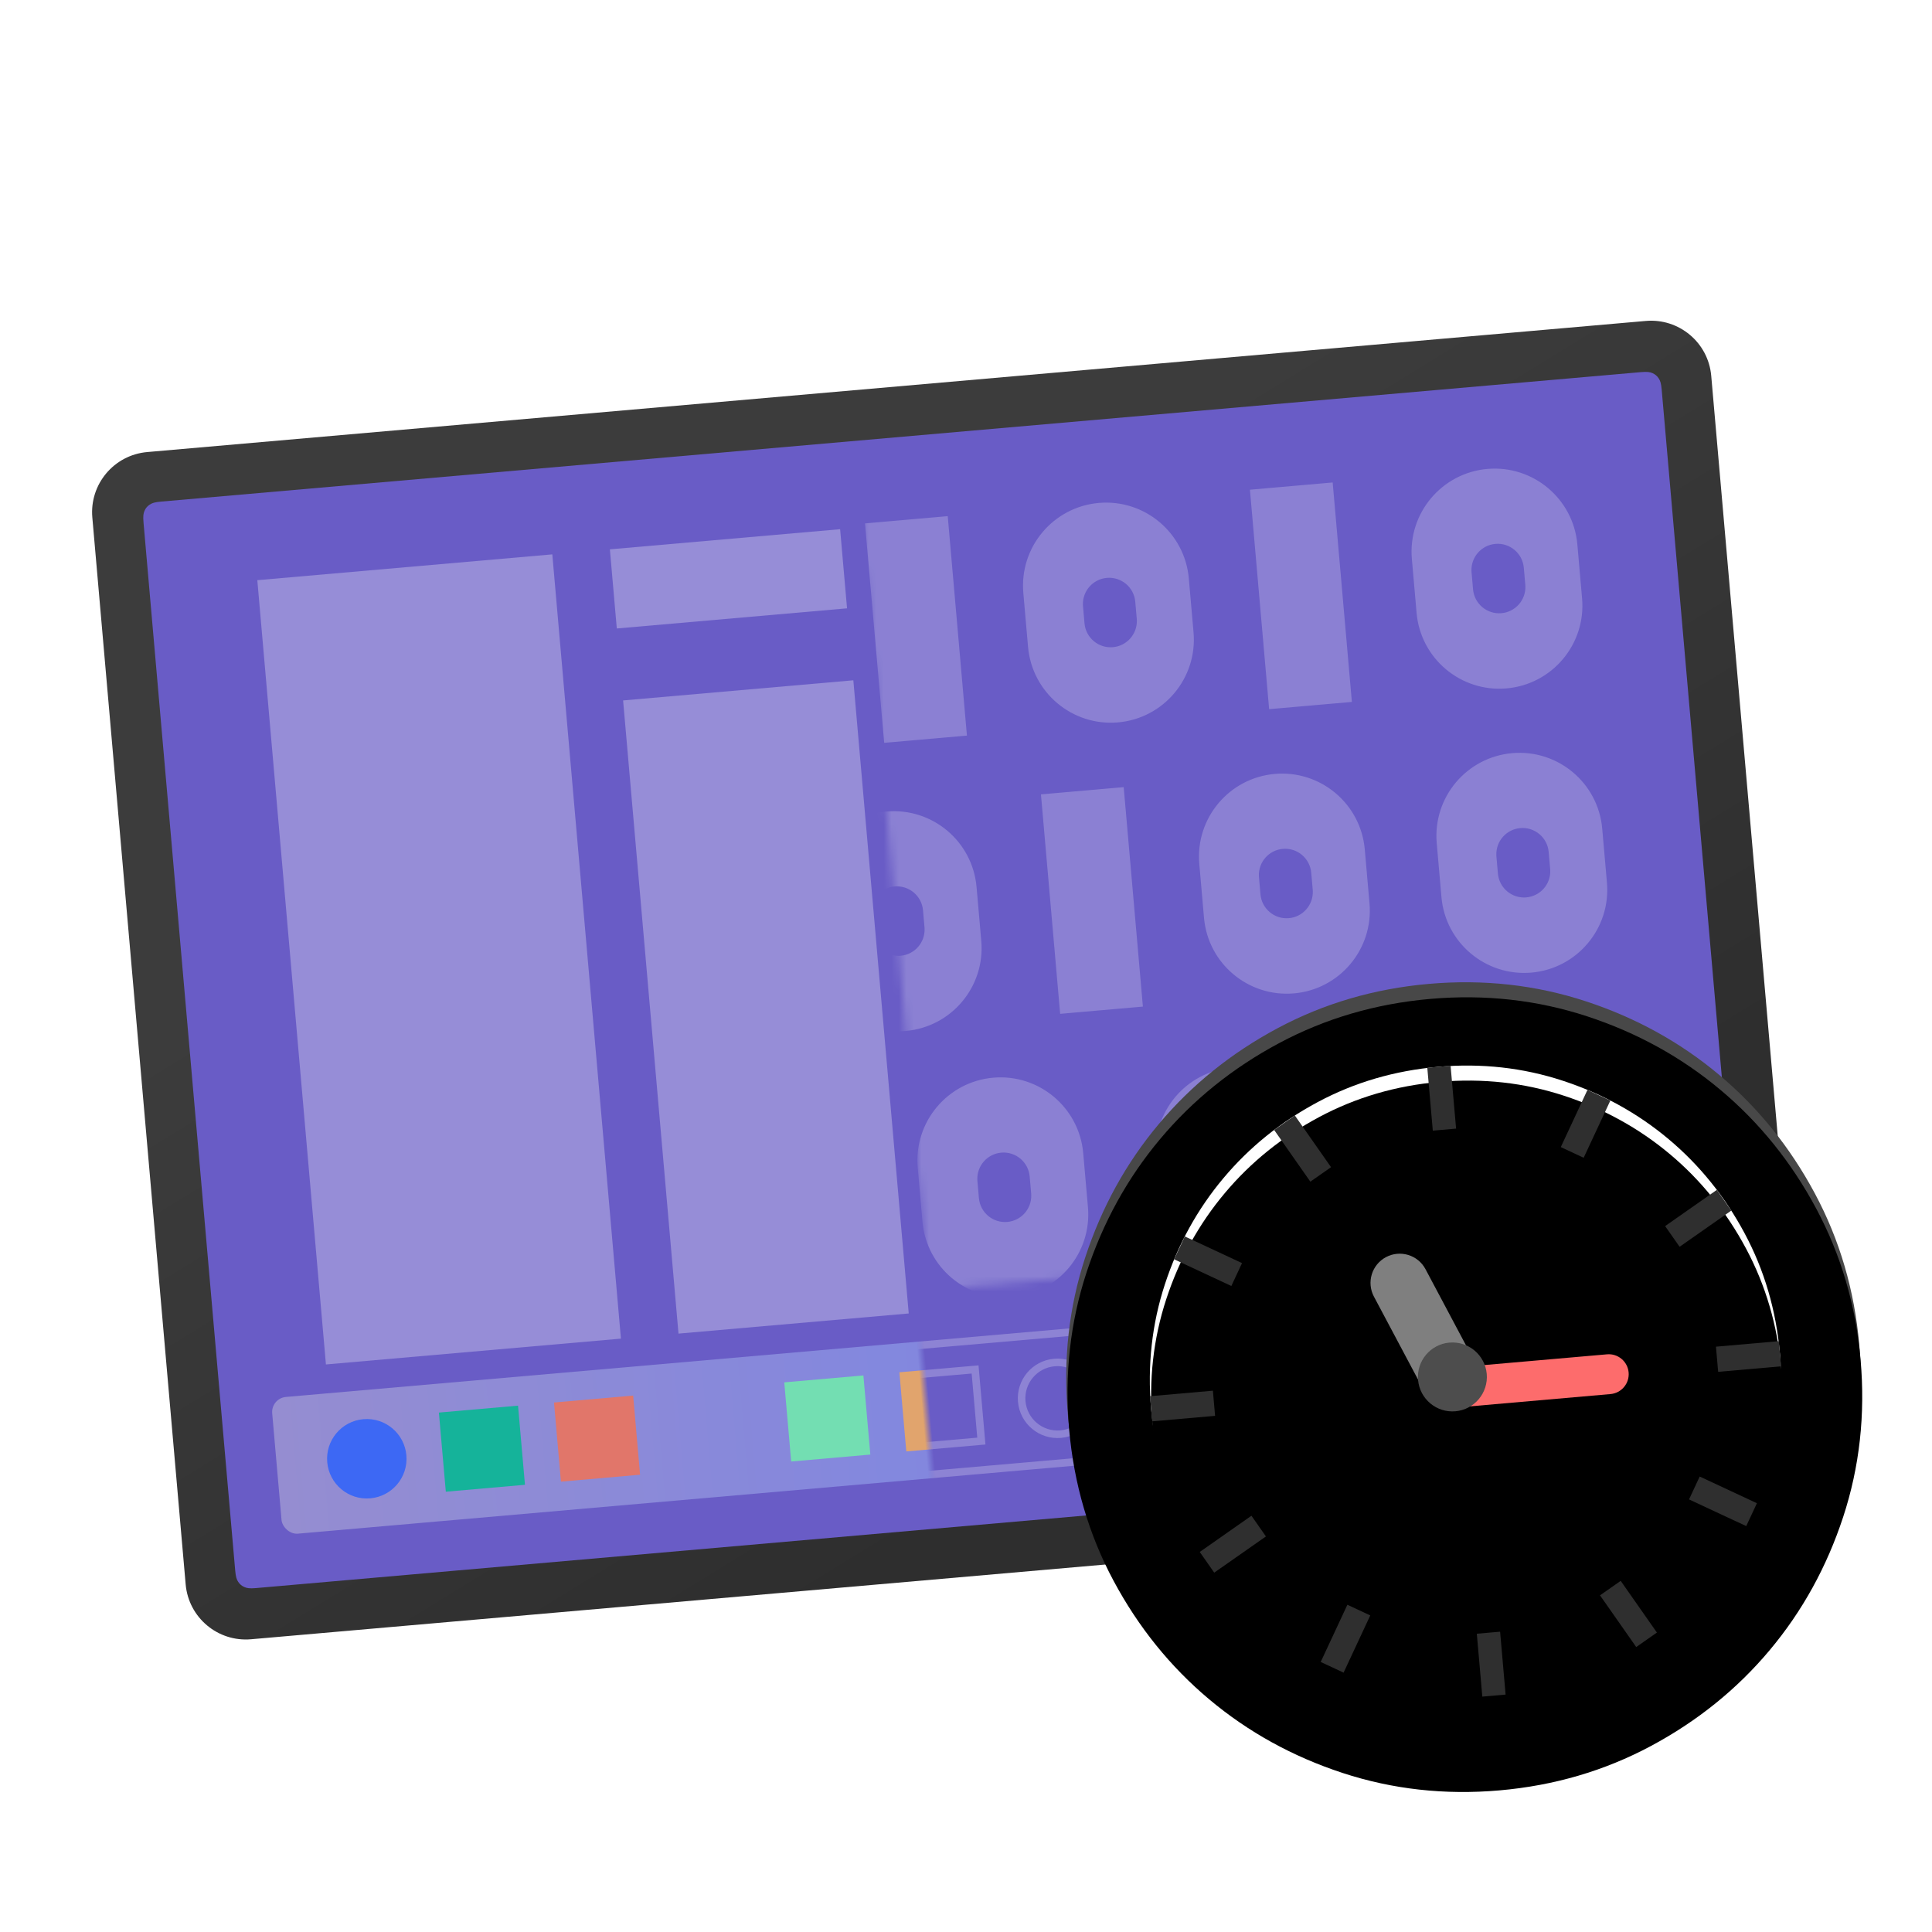 <svg xmlns="http://www.w3.org/2000/svg" xmlns:xlink="http://www.w3.org/1999/xlink" width="256" height="256" viewBox="0 0 256 256">
  <defs>
    <filter id="deepin-log-viewer-a" width="122.6%" height="127.3%" x="-11.3%" y="-13.6%" filterUnits="objectBoundingBox">
      <feOffset dy="4" in="SourceAlpha" result="shadowOffsetOuter1"/>
      <feGaussianBlur in="shadowOffsetOuter1" result="shadowBlurOuter1" stdDeviation="5"/>
      <feColorMatrix in="shadowBlurOuter1" result="shadowMatrixOuter1" values="0 0 0 0 0   0 0 0 0 0   0 0 0 0 0  0 0 0 0.2 0"/>
      <feMerge>
        <feMergeNode in="shadowMatrixOuter1"/>
        <feMergeNode in="SourceGraphic"/>
      </feMerge>
    </filter>
    <linearGradient id="deepin-log-viewer-b" x1="39.599%" x2="75.302%" y1="23.111%" y2="76.889%">
      <stop offset="0%" stop-color="#3C3C3C"/>
      <stop offset="100%" stop-color="#2E2E2E"/>
    </linearGradient>
    <path id="deepin-log-viewer-c" d="M2.564,8.70316414e-13 L199.371,8.62510291e-13 C200.262,8.75015765e-13 200.586,0.093 200.912,0.267 C201.238,0.441 201.493,0.697 201.668,1.023 C201.842,1.349 201.935,1.672 201.935,2.564 L201.935,141.949 C201.935,142.84 201.842,143.163 201.668,143.489 C201.493,143.815 201.238,144.071 200.912,144.245 C200.586,144.42 200.262,144.513 199.371,144.513 L2.564,144.513 C1.672,144.513 1.349,144.42 1.023,144.245 C0.697,144.071 0.441,143.815 0.267,143.489 C0.093,143.163 4.01235366e-17,142.84 -6.90560205e-17,141.949 L6.90560205e-17,2.564 C-4.01235366e-17,1.672 0.093,1.349 0.267,1.023 C0.441,0.697 0.697,0.441 1.023,0.267 C1.349,0.093 1.672,8.70480183e-13 2.564,8.70316414e-13 Z"/>
    <rect id="deepin-log-viewer-e" width="89.004" height="138.77" x="0" y="0"/>
    <linearGradient id="deepin-log-viewer-g" x1="0%" x2="99.338%" y1="50%" y2="50%">
      <stop offset="0%" stop-color="#A09AD3"/>
      <stop offset="100%" stop-color="#6C89F9"/>
    </linearGradient>
    <rect id="deepin-log-viewer-h" width="86.612" height="23.926" x="0" y="0" rx=".5"/>
    <path id="deepin-log-viewer-j" d="M3.55271368e-12,9.134 L104.397,-1.78168591e-12 L112.644,94.27 C113.848,108.024 103.673,120.15 89.918,121.353 L10.426,128.308 L3.55271368e-12,9.134 Z"/>
    <path id="deepin-log-viewer-l" d="M32.127,4.112 C25.719,6.854 20.133,10.606 15.37,15.37 C10.606,20.133 6.854,25.719 4.112,32.127 C1.371,38.535 0,45.372 0,52.637 C0,59.902 1.371,66.739 4.112,73.147 C6.854,79.555 10.606,85.141 15.37,89.904 C20.133,94.668 25.719,98.42 32.127,101.162 C38.535,103.903 45.372,105.274 52.637,105.274 C59.902,105.274 66.739,103.903 73.147,101.162 C79.555,98.42 85.141,94.668 89.904,89.904 C94.668,85.141 98.42,79.555 101.162,73.147 C103.903,66.739 105.274,59.902 105.274,52.637 C105.274,45.372 103.903,38.535 101.162,32.127 C98.42,25.719 94.668,20.133 89.904,15.37 C85.141,10.606 79.555,6.854 73.147,4.112 C66.739,1.371 59.902,0 52.637,0 C45.372,0 38.535,1.371 32.127,4.112 Z"/>
    <filter id="deepin-log-viewer-m" width="101.9%" height="101.9%" x="-.9%" y="-.9%" filterUnits="objectBoundingBox">
      <feOffset dy="2" in="SourceAlpha" result="shadowOffsetInner1"/>
      <feComposite in="shadowOffsetInner1" in2="SourceAlpha" k2="-1" k3="1" operator="arithmetic" result="shadowInnerInner1"/>
      <feColorMatrix in="shadowInnerInner1" values="0 0 0 0 1   0 0 0 0 1   0 0 0 0 1  0 0 0 0.2 0"/>
    </filter>
    <path id="deepin-log-viewer-n" d="M52.877,11.056 C47.105,11.056 41.673,12.145 36.582,14.323 C31.49,16.502 27.052,19.483 23.268,23.268 C19.483,27.052 16.502,31.49 14.323,36.582 C12.145,41.673 11.056,47.105 11.056,52.877 C11.056,58.65 12.145,64.081 14.323,69.173 C16.502,74.264 19.483,78.702 23.268,82.487 C27.052,86.272 31.49,89.253 36.582,91.431 C41.673,93.61 47.105,94.699 52.877,94.699 C58.65,94.699 64.081,93.61 69.173,91.431 C74.264,89.253 78.702,86.272 82.487,82.487 C86.272,78.702 89.253,74.264 91.431,69.173 C93.609,64.081 94.699,58.65 94.699,52.877 C94.699,47.105 93.609,41.673 91.431,36.582 C89.253,31.49 86.272,27.052 82.487,23.268 C78.702,19.483 74.264,16.502 69.173,14.323 C64.081,12.145 58.65,11.056 52.877,11.056 L52.877,11.056 Z"/>
    <filter id="deepin-log-viewer-o" width="102.4%" height="102.4%" x="-1.2%" y="-1.2%" filterUnits="objectBoundingBox">
      <feOffset dy="2" in="SourceAlpha" result="shadowOffsetInner1"/>
      <feComposite in="shadowOffsetInner1" in2="SourceAlpha" k2="-1" k3="1" operator="arithmetic" result="shadowInnerInner1"/>
      <feColorMatrix in="shadowInnerInner1" values="0 0 0 0 0   0 0 0 0 0   0 0 0 0 0  0 0 0 0.08 0"/>
    </filter>
    <path id="deepin-log-viewer-q" d="M38.155,40.252 L52.863,40.252 C55,40.252 56.733,41.984 56.733,44.122 C56.733,46.26 55,47.992 52.863,47.992 L38.155,47.992 L38.155,47.992 L38.155,40.252 Z"/>
    <filter id="deepin-log-viewer-p" width="110.8%" height="151.7%" x="-5.4%" y="-12.9%" filterUnits="objectBoundingBox">
      <feOffset dy="2" in="SourceAlpha" result="shadowOffsetOuter1"/>
      <feColorMatrix in="shadowOffsetOuter1" values="0 0 0 0 0   0 0 0 0 0   0 0 0 0 0  0 0 0 0.096 0"/>
    </filter>
    <path id="deepin-log-viewer-s" d="M48.07,50.955 L71.865,50.955 C73.325,50.955 74.509,52.138 74.509,53.598 C74.509,55.059 73.325,56.242 71.865,56.242 L49.283,56.242 L49.283,56.242 L48.07,50.955 Z"/>
    <filter id="deepin-log-viewer-r" width="107.6%" height="175.6%" x="-3.8%" y="-18.9%" filterUnits="objectBoundingBox">
      <feOffset dy="2" in="SourceAlpha" result="shadowOffsetOuter1"/>
      <feColorMatrix in="shadowOffsetOuter1" values="0 0 0 0 0   0 0 0 0 0   0 0 0 0 0  0 0 0 0.08 0"/>
    </filter>
  </defs>
  <g fill="none" fill-rule="evenodd" filter="url(#deepin-log-viewer-a)" transform="translate(11.536 37.83)">
    <path fill="url(#deepin-log-viewer-b)" d="M14.472,9.083 L213.805,9.083 C218.223,9.083 221.805,12.665 221.805,17.083 L221.805,158.994 C221.805,163.413 218.223,166.994 213.805,166.994 L14.472,166.994 C10.053,166.994 6.472,163.413 6.472,158.994 L6.472,17.083 C6.472,12.665 10.053,9.083 14.472,9.083 Z" transform="rotate(-5 114.138 88.039)"/>
    <g transform="rotate(-5 288.293 -70.685)">
      <mask id="deepin-log-viewer-d" fill="#fff">
        <use xlink:href="#deepin-log-viewer-c"/>
      </mask>
      <use fill="#695CC6" xlink:href="#deepin-log-viewer-c"/>
      <g mask="url(#deepin-log-viewer-d)">
        <g transform="translate(4.045 8.44)">
          <mask id="deepin-log-viewer-f" fill="#fff">
            <use xlink:href="#deepin-log-viewer-e"/>
          </mask>
          <g mask="url(#deepin-log-viewer-f)" opacity=".797">
            <g transform="translate(2.654 111.19)">
              <rect width="192.364" height="18.184" fill="url(#deepin-log-viewer-g)" rx="2"/>
              <rect width="10.527" height="10.527" x="22.012" y="3.828" fill="#00C98F"/>
              <rect width="10.527" height="10.527" x="67.95" y="3.828" fill="#75FFAC"/>
              <rect width="10.527" height="10.527" x="37.324" y="3.828" fill="#FF7D52"/>
              <rect width="10.527" height="10.527" x="83.262" y="3.828" fill="#FFB656"/>
              <rect width="10.527" height="10.527" x="114.583" y="3.176" fill="#FF796E"/>
              <rect width="10.527" height="10.527" x="160.521" y="3.176" fill="#000" fill-opacity=".3"/>
              <rect width="10.527" height="10.527" x="145.687" y="3.176" fill="#000" fill-opacity=".3"/>
              <rect width="10.527" height="10.527" x="175.833" y="3.176" fill="#000" fill-opacity=".3"/>
              <circle cx="11.963" cy="9.092" r="5.264" fill="#326CFF"/>
              <circle cx="104.534" cy="8.44" r="5.264" fill="#482AC5"/>
            </g>
          </g>
        </g>
      </g>
    </g>
    <g opacity=".3" transform="rotate(-5 1571.405 -1194.331)">
      <mask id="deepin-log-viewer-i" fill="#fff">
        <use xlink:href="#deepin-log-viewer-h"/>
      </mask>
      <g fill="#FFF" fill-rule="nonzero" mask="url(#deepin-log-viewer-i)" opacity=".797">
        <g transform="translate(-12.659 3.523)">
          <path d="M112.665,0 C115.983,0 118.673,2.683 118.673,6.004 L118.673,12.179 C118.673,15.495 115.985,18.184 112.665,18.184 L6.007,18.184 C2.69,18.184 -8.70419998e-13,15.501 -8.70419998e-13,12.179 L-8.70419998e-13,6.004 C-8.70419998e-13,2.688 2.687,0 6.007,0 L112.665,0 Z M112.665,1 L6.007,1 C3.313,1 1.118,3.124 1.005,5.787 L1,6.004 L1,12.179 C1,14.873 3.123,17.066 5.79,17.179 L6.007,17.184 L112.665,17.184 C115.359,17.184 117.554,15.06 117.668,12.396 L117.673,12.179 L117.673,6.004 C117.673,3.31 115.549,1.118 112.883,1.005 L112.665,1 Z"/>
          <path d="M20.098 3.828L20.098 14.356 9.57 14.356 9.57 3.828 20.098 3.828zM19.097 4.828L10.57 4.828 10.57 13.355 19.097 13.355 19.097 4.828zM30.147 3.828C33.054 3.828 35.41 6.185 35.41 9.092 35.41 11.999 33.054 14.356 30.147 14.356 27.24 14.356 24.883 11.999 24.883 9.092 24.883 6.185 27.24 3.828 30.147 3.828zM30.147 4.828C27.792 4.828 25.883 6.737 25.883 9.092 25.883 11.447 27.792 13.356 30.147 13.356 32.501 13.356 34.41 11.447 34.41 9.092 34.41 6.737 32.501 4.828 30.147 4.828z"/>
        </g>
      </g>
    </g>
    <g transform="translate(101.06 .792)">
      <mask id="deepin-log-viewer-k" fill="#fff">
        <use xlink:href="#deepin-log-viewer-j"/>
      </mask>
      <g fill="#FFF" fill-opacity=".402" mask="url(#deepin-log-viewer-k)" opacity=".56">
        <path d="M11.006,76.084 C17.084,76.084 22.012,81.012 22.012,87.09 L22.012,94.268 C22.012,100.347 17.084,105.274 11.006,105.274 C4.928,105.274 1.82328651e-12,100.347 1.82609483e-12,94.268 L1.82609483e-12,87.09 C1.8271268e-12,81.012 4.928,76.084 11.006,76.084 Z M94.268,76.084 C100.347,76.084 105.274,81.012 105.274,87.09 L105.274,94.268 C105.274,100.347 100.347,105.274 94.268,105.274 C88.19,105.274 83.262,100.347 83.262,94.268 L83.262,87.09 C83.262,81.012 88.19,76.084 94.268,76.084 Z M42.588,74.649 L42.588,103.839 L31.582,103.839 L31.582,74.649 L42.588,74.649 Z M125.372,74.649 L125.372,103.839 L114.366,103.839 L114.366,74.649 L125.372,74.649 Z M145.948,74.649 L145.948,103.839 L134.942,103.839 L134.942,74.649 L145.948,74.649 Z M62.686,74.649 C68.764,74.649 73.692,79.576 73.692,85.655 L73.692,92.833 C73.692,98.911 68.764,103.839 62.686,103.839 C56.608,103.839 51.68,98.911 51.68,92.833 L51.68,85.655 C51.68,79.576 56.608,74.649 62.686,74.649 Z M11.199,86.07 C9.343,86.07 7.828,87.524 7.729,89.355 L7.723,89.546 L7.723,91.813 C7.723,93.732 9.28,95.288 11.199,95.288 C13.055,95.288 14.57,93.834 14.669,92.003 L14.675,91.813 L14.675,89.546 C14.675,87.626 13.119,86.07 11.199,86.07 Z M94.461,86.07 C92.606,86.07 91.09,87.524 90.991,89.355 L90.986,89.546 L90.986,91.813 C90.986,93.732 92.542,95.288 94.461,95.288 C96.317,95.288 97.833,93.834 97.932,92.003 L97.937,91.813 L97.937,89.546 C97.937,87.626 96.381,86.07 94.461,86.07 Z M62.879,84.635 C61.023,84.635 59.508,86.089 59.409,87.92 L59.403,88.11 L59.403,90.377 C59.403,92.297 60.96,93.853 62.879,93.853 C64.735,93.853 66.25,92.399 66.349,90.568 L66.355,90.377 L66.355,88.11 C66.355,86.191 64.799,84.635 62.879,84.635 Z M51.68,38.281 C57.758,38.281 62.686,43.209 62.686,49.287 L62.686,56.465 C62.686,62.544 57.758,67.471 51.68,67.471 C45.602,67.471 40.674,62.544 40.674,56.465 L40.674,49.287 C40.674,43.209 45.602,38.281 51.68,38.281 Z M11.006,37.803 L11.006,66.993 L1.8189894e-12,66.993 L1.8189894e-12,37.803 L11.006,37.803 Z M31.582,37.803 L31.582,66.993 L20.576,66.993 L20.576,37.803 L31.582,37.803 Z M83.262,37.803 L83.262,66.993 L72.256,66.993 L72.256,37.803 L83.262,37.803 Z M134.942,37.803 C141.021,37.803 145.948,42.73 145.948,48.809 L145.948,55.987 C145.948,62.065 141.021,66.993 134.942,66.993 C128.864,66.993 123.936,62.065 123.936,55.987 L123.936,48.809 C123.936,42.73 128.864,37.803 134.942,37.803 Z M103.36,37.803 C109.438,37.803 114.366,42.73 114.366,48.809 L114.366,55.987 C114.366,62.065 109.438,66.993 103.36,66.993 C97.282,66.993 92.354,62.065 92.354,55.987 L92.354,48.809 C92.354,42.73 97.282,37.803 103.36,37.803 Z M51.873,48.267 C50.018,48.267 48.502,49.721 48.403,51.552 L48.398,51.743 L48.398,54.01 C48.398,55.929 49.954,57.485 51.873,57.485 C53.729,57.485 55.244,56.031 55.343,54.2 L55.349,54.01 L55.349,51.743 C55.349,49.823 53.793,48.267 51.873,48.267 Z M135.135,47.789 C133.28,47.789 131.764,49.243 131.665,51.074 L131.66,51.264 L131.66,53.531 C131.66,55.451 133.216,57.007 135.135,57.007 C136.991,57.007 138.507,55.553 138.606,53.722 L138.611,53.531 L138.611,51.264 C138.611,49.345 137.055,47.789 135.135,47.789 Z M103.553,47.789 C101.698,47.789 100.182,49.243 100.083,51.074 L100.078,51.264 L100.078,53.531 C100.078,55.451 101.634,57.007 103.553,57.007 C105.409,57.007 106.924,55.553 107.023,53.722 L107.029,53.531 L107.029,51.264 C107.029,49.345 105.473,47.789 103.553,47.789 Z M11.006,-1.8189894e-12 L11.006,29.19 L1.8189894e-12,29.19 L1.8189894e-12,-1.8189894e-12 L11.006,-1.8189894e-12 Z M63.164,-1.8189894e-12 L63.164,29.19 L52.159,29.19 L52.159,-1.8189894e-12 L63.164,-1.8189894e-12 Z M114.366,-1.8189894e-12 L114.366,29.19 L103.36,29.19 L103.36,-1.8189894e-12 L114.366,-1.8189894e-12 Z M31.104,-1.8189894e-12 C37.182,-1.82010599e-12 42.11,4.928 42.11,11.006 L42.11,18.184 C42.11,24.262 37.182,29.19 31.104,29.19 C25.025,29.19 20.098,24.262 20.098,18.184 L20.098,11.006 C20.098,4.928 25.025,-1.81787282e-12 31.104,-1.8189894e-12 Z M83.262,-3.63797881e-12 C89.341,-3.63909539e-12 94.268,4.928 94.268,11.006 L94.268,18.184 C94.268,24.262 89.341,29.19 83.262,29.19 C77.184,29.19 72.256,24.262 72.256,18.184 L72.256,11.006 C72.256,4.928 77.184,-3.63686222e-12 83.262,-3.63797881e-12 Z M134.942,-2.72848411e-12 C141.021,-2.72960069e-12 145.948,4.928 145.948,11.006 L145.948,18.184 C145.948,24.262 141.021,29.19 134.942,29.19 C128.864,29.19 123.936,24.262 123.936,18.184 L123.936,11.006 C123.936,4.928 128.864,-2.72736752e-12 134.942,-2.72848411e-12 Z M31.297,9.986 C29.441,9.986 27.925,11.44 27.826,13.271 L27.821,13.461 L27.821,15.728 C27.821,17.648 29.377,19.204 31.297,19.204 C33.152,19.204 34.668,17.75 34.767,15.919 L34.772,15.728 L34.772,13.461 C34.772,11.542 33.216,9.986 31.297,9.986 Z M83.455,9.986 C81.6,9.986 80.084,11.44 79.985,13.271 L79.98,13.461 L79.98,15.728 C79.98,17.648 81.536,19.204 83.455,19.204 C85.311,19.204 86.827,17.75 86.926,15.919 L86.931,15.728 L86.931,13.461 C86.931,11.542 85.375,9.986 83.455,9.986 Z M135.135,9.986 C133.28,9.986 131.764,11.44 131.665,13.271 L131.66,13.461 L131.66,15.728 C131.66,17.648 133.216,19.204 135.135,19.204 C136.991,19.204 138.507,17.75 138.606,15.919 L138.611,15.728 L138.611,13.461 C138.611,11.542 137.055,9.986 135.135,9.986 Z" transform="rotate(-5 333.194 587.547)"/>
      </g>
    </g>
    <path fill="#FFF" fill-opacity=".297" d="M61.649,31.627 L70.741,135.547 L31.651,138.967 L22.56,35.047 L61.649,31.627 Z M101.536,48.312 L108.876,132.211 L78.368,134.88 L71.028,50.981 L101.536,48.312 Z M99.785,28.291 L100.702,38.778 L70.193,41.447 L69.276,30.96 L99.785,28.291 Z"/>
    <g transform="rotate(-5 1129.159 -1389.148)">
      <use fill="#484848" xlink:href="#deepin-log-viewer-l"/>
      <use fill="#000" filter="url(#deepin-log-viewer-m)" xlink:href="#deepin-log-viewer-l"/>
      <use fill="#FFF" xlink:href="#deepin-log-viewer-n"/>
      <use fill="#000" filter="url(#deepin-log-viewer-o)" xlink:href="#deepin-log-viewer-n"/>
      <path fill="#2F2F2F" d="M54.55,86.334 L54.55,94.699 L51.452,94.699 L51.452,86.334 L54.55,86.334 Z M71.055,81.016 L75.237,88.259 L72.339,89.932 L68.157,82.688 L71.055,81.016 Z M34.7,81.016 L37.598,82.688 L33.416,89.932 L30.518,88.259 L34.7,81.016 Z M82.688,68.157 L89.932,72.339 L88.259,75.237 L81.016,71.055 L82.688,68.157 Z M23.066,68.157 L24.739,71.055 L17.496,75.237 L15.823,72.339 L23.066,68.157 Z M94.699,51.205 L94.699,54.55 L86.334,54.55 L86.334,51.205 L94.699,51.205 Z M19.42,51.205 L19.42,54.55 L11.056,54.55 L11.056,51.205 L19.42,51.205 Z M88.259,30.518 L89.932,33.416 L82.688,37.598 L81.016,34.7 L88.259,30.518 Z M17.496,30.518 L24.739,34.7 L23.066,37.598 L15.823,33.416 L17.496,30.518 Z M72.339,15.823 L75.237,17.496 L71.055,24.739 L68.157,23.066 L72.339,15.823 Z M33.416,15.823 L37.598,23.066 L34.7,24.739 L30.518,17.496 L33.416,15.823 Z M54.55,11.056 L54.55,19.42 L51.452,19.42 L51.452,11.056 L54.55,11.056 Z"/>
      <g transform="rotate(-113 47.444 44.122)">
        <use fill="#000" filter="url(#deepin-log-viewer-p)" xlink:href="#deepin-log-viewer-q"/>
        <use fill="#7F7F7F" xlink:href="#deepin-log-viewer-q"/>
      </g>
      <use fill="#000" filter="url(#deepin-log-viewer-r)" xlink:href="#deepin-log-viewer-s"/>
      <use fill="#FD6C6C" xlink:href="#deepin-log-viewer-s"/>
      <circle cx="51.195" cy="52.156" r="4.567" fill="#4D4D4D"/>
    </g>
  </g>
</svg>

